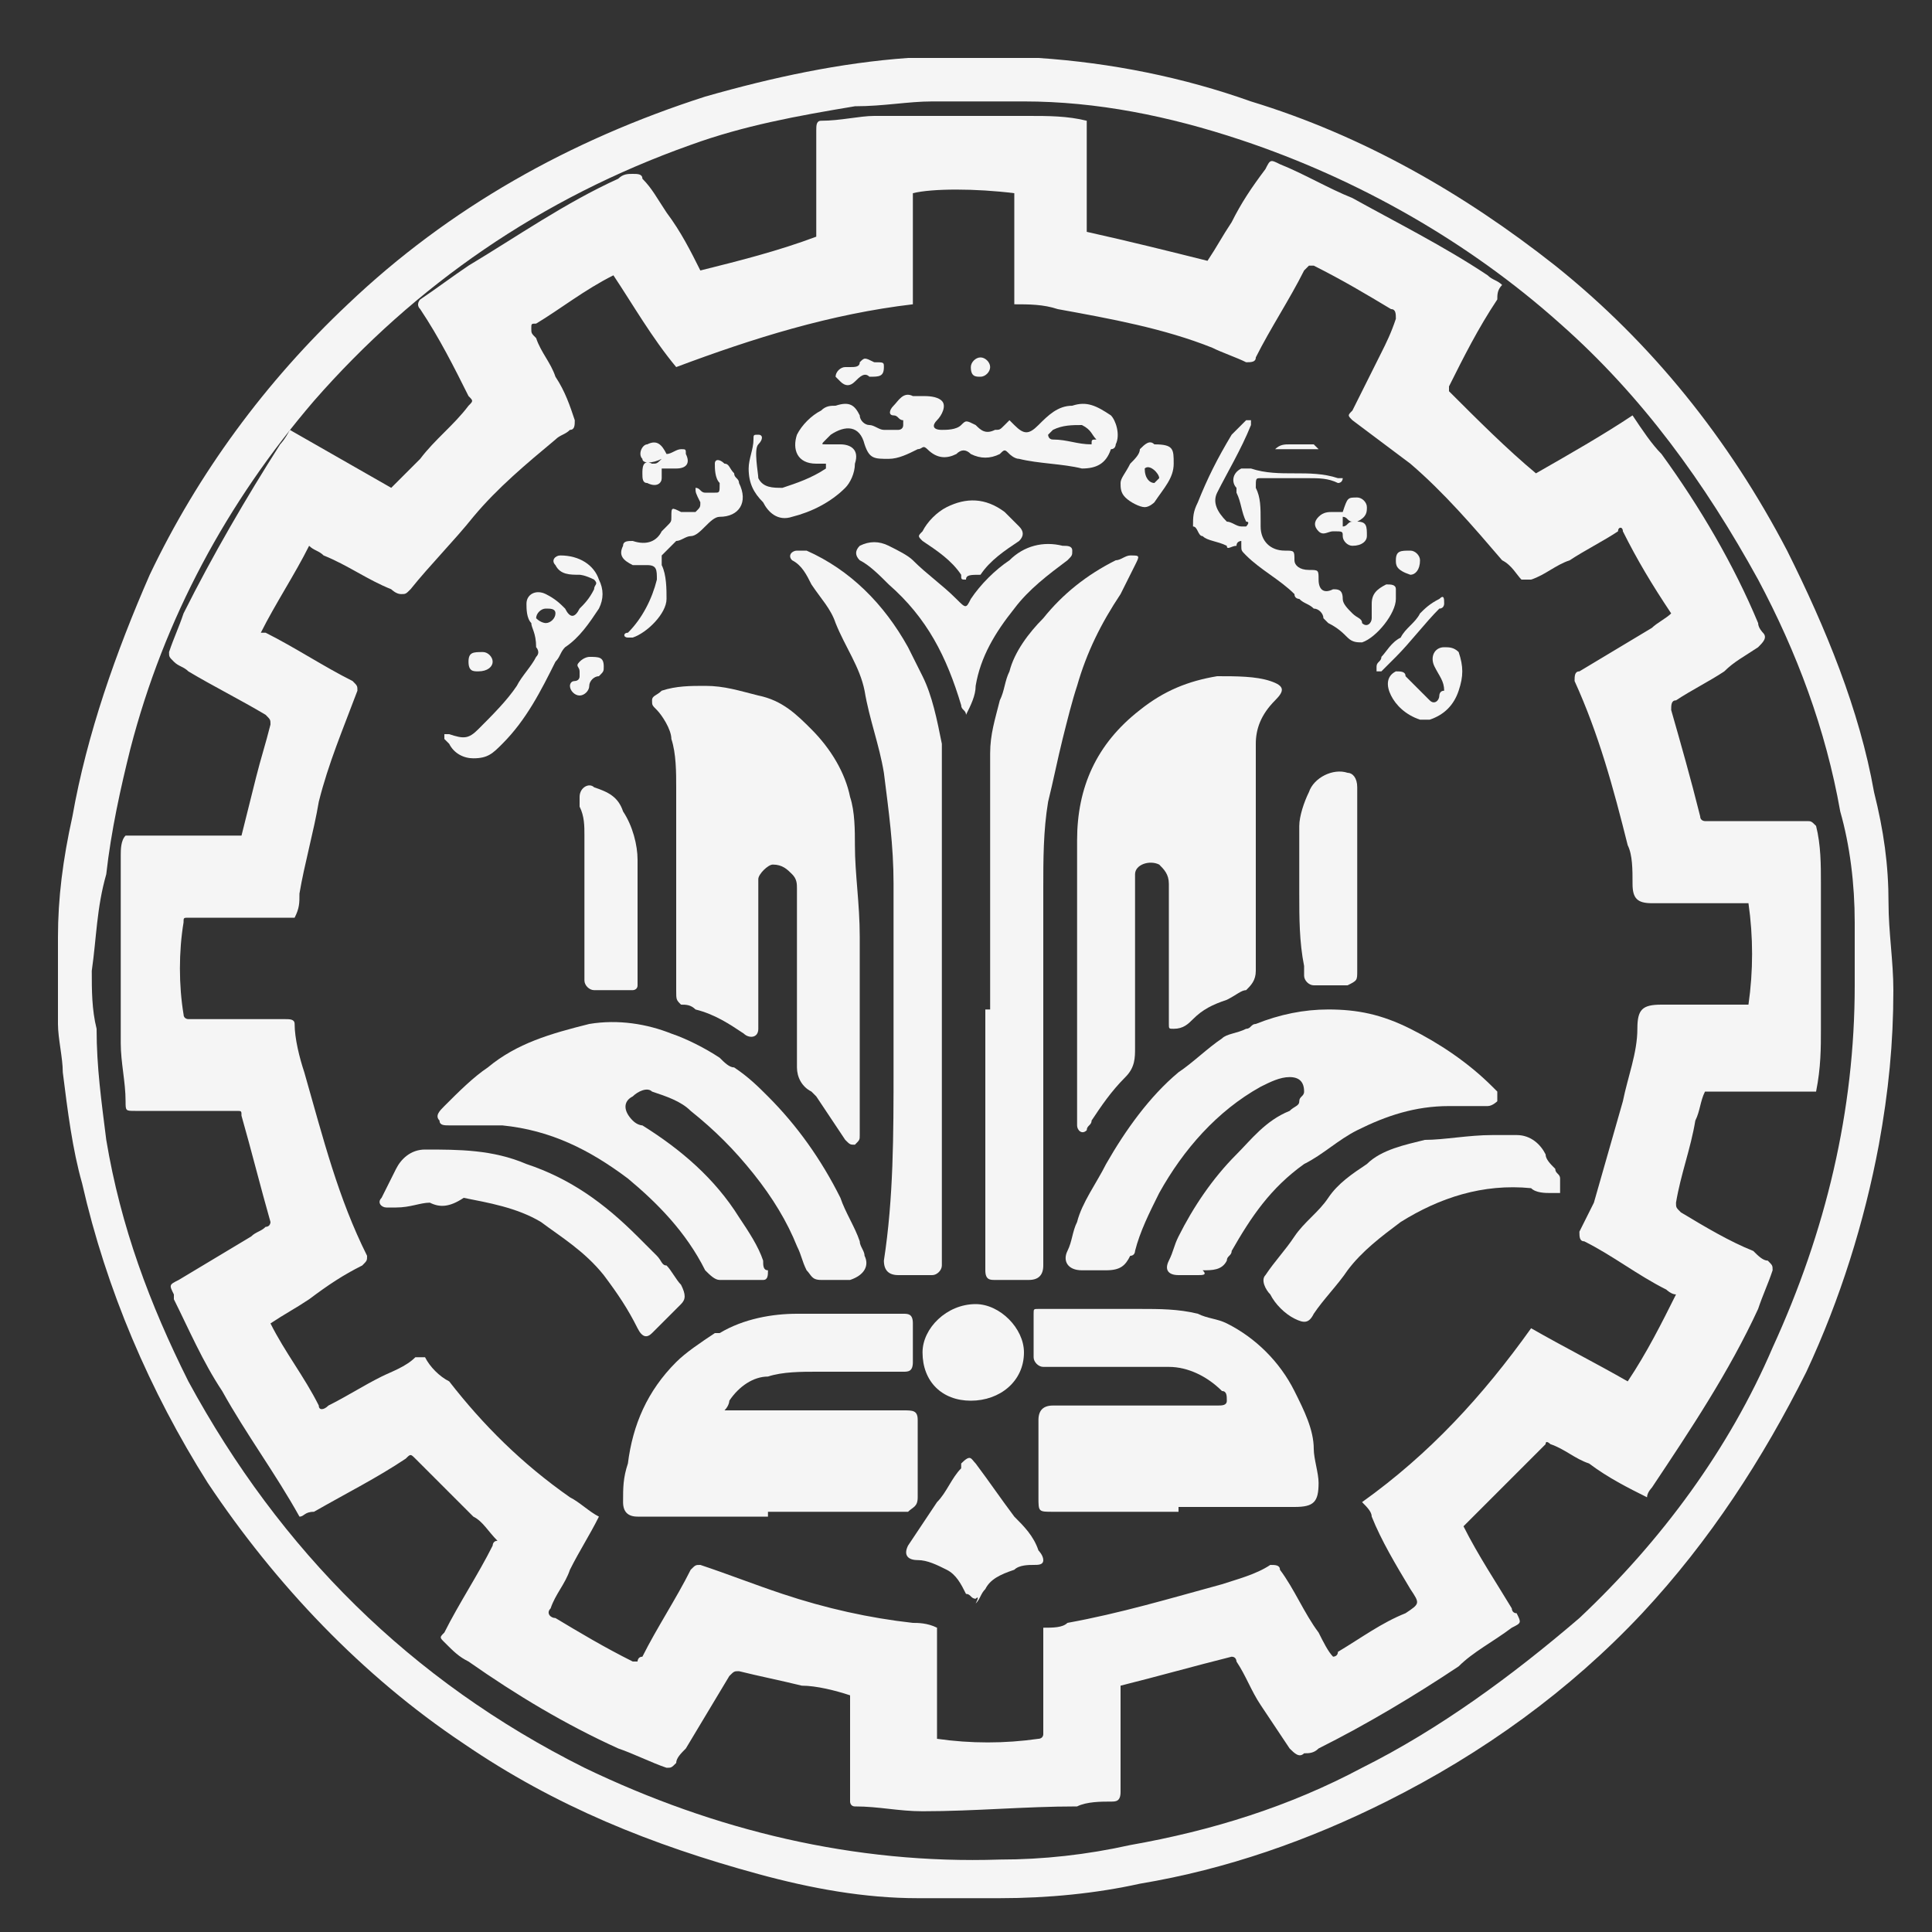 <?xml version="1.0" encoding="utf-8"?>
<!-- Generator: Adobe Illustrator 21.0.0, SVG Export Plug-In . SVG Version: 6.00 Build 0)  -->
<svg version="1.1" id="Layer_1" xmlns="http://www.w3.org/2000/svg" xmlns:xlink="http://www.w3.org/1999/xlink" x="0px" y="0px"
	 viewBox="0 0 40 40" style="fill:#f5f5f5;" xml:space="preserve">
<rect x="0" y="0" width="40" height="40" fill="#333333" stroke="none"/>
<g>
	<path d="M21,1.2c0.2,0,0.3,0,0.5,0c1.5,0.1,3,0.4,4.4,0.9c2.3,0.7,4.4,1.9,6.3,3.4c2,1.6,3.6,3.6,4.8,5.9c0.8,1.6,1.5,3.3,1.8,5
		c0.2,0.8,0.3,1.5,0.3,2.3c0,0.6,0.1,1.2,0.1,1.8c0,1.1-0.1,2.1-0.3,3.2c-0.3,1.6-0.8,3.2-1.5,4.7c-0.9,1.8-2,3.5-3.4,5
		c-1.5,1.6-3.3,2.9-5.3,3.9c-1.6,0.8-3.3,1.4-5.1,1.7c-0.9,0.2-1.9,0.3-2.9,0.3c-0.6,0-1.1,0-1.7,0c-1.1,0-2.2-0.2-3.3-0.5
		c-2.2-0.6-4.2-1.4-6.1-2.7c-2.1-1.4-3.9-3.3-5.3-5.4c-1.2-1.9-2.1-4-2.6-6.2c-0.2-0.7-0.3-1.5-0.4-2.3c0-0.3-0.1-0.7-0.1-1
		c0,0,0,0,0-0.1v-1.6c0,0,0-0.1,0-0.1c0-0.8,0.1-1.6,0.3-2.5c0.3-1.7,0.9-3.4,1.6-5c1-2.1,2.4-4,4.1-5.6c2.1-2,4.6-3.4,7.4-4.3
		c1.4-0.4,2.8-0.7,4.2-0.8c0.2,0,0.4,0,0.5,0H21z M1.9,20.1C2,20.1,2,20.1,1.9,20.1c0,0.4,0,0.8,0.1,1.2c0,0.8,0.1,1.5,0.2,2.3
		c0.3,1.8,0.9,3.4,1.7,5c1.9,3.5,4.6,6.2,8.2,8c2.7,1.3,5.6,2,8.6,1.9c0.9,0,1.8-0.1,2.7-0.3c1.7-0.3,3.3-0.8,4.8-1.6
		c1.6-0.8,3.1-1.9,4.5-3.1c1.7-1.6,3.1-3.5,4-5.6c1.1-2.4,1.7-4.9,1.7-7.5c0-0.4,0-0.9,0-1.3c0-0.8-0.1-1.6-0.3-2.3
		c-0.3-1.7-0.9-3.3-1.7-4.8c-1.1-2-2.4-3.8-4.1-5.3c-1.9-1.7-4.2-3-6.6-3.8c-1.5-0.5-3-0.8-4.5-0.8c-0.6,0-1.3,0-1.9,0
		c-0.5,0-1,0.1-1.6,0.1c-1.2,0.2-2.3,0.4-3.4,0.8c-3.1,1.1-5.7,2.9-7.8,5.3c-1.8,2.1-3.1,4.5-3.8,7.2c-0.2,0.8-0.4,1.7-0.5,2.6
		C2,18.8,2,19.4,1.9,20.1"/>
	<path d="M6.2,31.4c-0.5-0.9-1.1-1.7-1.6-2.6c-0.4-0.6-0.7-1.3-1-1.9c0,0,0,0,0-0.1c-0.1-0.2-0.1-0.2,0.1-0.3c0.5-0.3,1-0.6,1.5-0.9
		c0.1-0.1,0.2-0.1,0.3-0.2c0.1,0,0.1-0.1,0.1-0.1c-0.2-0.7-0.4-1.5-0.6-2.2c0-0.1,0-0.1-0.1-0.1c-0.7,0-1.4,0-2.1,0
		c-0.2,0-0.2,0-0.2-0.2c0-0.4-0.1-0.8-0.1-1.2c0-0.7,0-1.3,0-2c0-0.6,0-1.3,0-1.9c0-0.1,0-0.3,0.1-0.4c0,0,0.1,0,0.1,0
		c0.3,0,0.6,0,0.9,0c0.4,0,0.9,0,1.3,0c0,0,0,0,0.1,0c0.1-0.4,0.2-0.8,0.3-1.2c0.1-0.4,0.2-0.7,0.3-1.1c0-0.1,0-0.1-0.1-0.2
		c-0.5-0.3-1.1-0.6-1.6-0.9c-0.1-0.1-0.2-0.1-0.3-0.2c-0.1-0.1-0.1-0.1-0.1-0.2c0.1-0.3,0.2-0.5,0.3-0.8c0.6-1.2,1.3-2.4,2-3.5
		C5.8,9.2,5.9,9.1,6,8.9c0.7,0.4,1.4,0.8,2.1,1.2c0.2-0.2,0.4-0.4,0.6-0.6C9,9.1,9.4,8.8,9.7,8.4c0.1-0.1,0.1-0.1,0-0.2
		C9.4,7.6,9.1,7,8.7,6.4c-0.1-0.1,0-0.2,0-0.2c0.3-0.2,0.7-0.5,1-0.7c1-0.6,2-1.3,3.1-1.8c0.1-0.1,0.2-0.1,0.3-0.1
		c0.1,0,0.2,0,0.2,0.1c0.2,0.2,0.3,0.4,0.5,0.7c0.3,0.4,0.5,0.8,0.7,1.2c0.8-0.2,1.6-0.4,2.4-0.7c0-0.3,0-0.6,0-0.8
		c0-0.5,0-0.9,0-1.4c0-0.1,0-0.2,0.1-0.2c0.4,0,0.8-0.1,1.1-0.1c1.1,0,2.1,0,3.2,0c0.4,0,0.8,0,1.2,0.1v2.3C23.4,5,24.2,5.2,25,5.4
		c0.2-0.3,0.3-0.5,0.5-0.8c0.2-0.4,0.4-0.7,0.7-1.1c0.1-0.2,0.1-0.2,0.3-0.1c0.5,0.2,1,0.5,1.5,0.7c0.9,0.5,1.9,1,2.8,1.6
		c0.1,0.1,0.2,0.1,0.3,0.2C31,6,31,6.1,31,6.2c-0.4,0.6-0.7,1.2-1,1.8c0,0,0,0.1,0,0.1c0.6,0.6,1.2,1.2,1.8,1.7
		c0.7-0.4,1.4-0.8,2-1.2c0.2,0.3,0.4,0.6,0.6,0.8c0.8,1.1,1.5,2.3,2,3.5c0,0.1,0.1,0.2,0.1,0.2c0.1,0.1,0,0.2-0.1,0.3
		c-0.3,0.2-0.5,0.3-0.7,0.5c-0.3,0.2-0.7,0.4-1,0.6c-0.1,0-0.1,0.1-0.1,0.2c0.2,0.7,0.4,1.4,0.6,2.2c0,0.1,0.1,0.1,0.1,0.1
		c0.7,0,1.4,0,2.1,0c0.1,0,0.1,0,0.2,0.1c0.1,0.4,0.1,0.8,0.1,1.2c0,1,0,2,0,3c0,0.4,0,0.8-0.1,1.3h-2.3c-0.1,0.2-0.1,0.4-0.2,0.6
		c-0.1,0.6-0.3,1.1-0.4,1.7c0,0.1,0,0.1,0.1,0.2c0.5,0.3,1,0.6,1.5,0.8c0.1,0.1,0.2,0.2,0.3,0.2c0.1,0.1,0.1,0.1,0.1,0.2
		c-0.1,0.3-0.2,0.5-0.3,0.8c-0.6,1.3-1.4,2.5-2.2,3.7c0,0-0.1,0.1-0.1,0.2c-0.4-0.2-0.8-0.4-1.2-0.7c-0.3-0.1-0.5-0.3-0.8-0.4
		c0,0-0.1-0.1-0.1,0c-0.6,0.6-1.1,1.1-1.7,1.7c0,0,0,0,0,0c0.3,0.6,0.7,1.2,1,1.7c0,0,0,0.1,0.1,0.1c0.1,0.2,0.1,0.2-0.1,0.3
		c-0.4,0.3-0.8,0.5-1.1,0.8c-0.9,0.6-1.9,1.2-2.9,1.7c-0.1,0.1-0.2,0.1-0.3,0.1c-0.1,0.1-0.2,0-0.3-0.1c-0.2-0.3-0.4-0.6-0.6-0.9
		c-0.2-0.3-0.3-0.6-0.5-0.9c0,0,0-0.1-0.1-0.1c-0.8,0.2-1.5,0.4-2.3,0.6c0,0.4,0,0.8,0,1.2c0,0.3,0,0.7,0,1c0,0.2-0.1,0.2-0.2,0.2
		c-0.2,0-0.5,0-0.7,0.1c-1.1,0-2.1,0.1-3.2,0.1c-0.5,0-0.9-0.1-1.4-0.1c-0.1,0-0.1-0.1-0.1-0.1c0-0.2,0-0.4,0-0.6c0-0.5,0-1,0-1.5
		c0,0,0-0.1,0-0.1c-0.3-0.1-0.7-0.2-1-0.2c-0.4-0.1-0.9-0.2-1.3-0.3c-0.1,0-0.1,0-0.2,0.1c-0.3,0.5-0.6,1-0.9,1.5
		c-0.1,0.1-0.2,0.2-0.2,0.3c-0.1,0.1-0.1,0.1-0.2,0.1c-0.3-0.1-0.7-0.3-1-0.4c-1.1-0.5-2.1-1.1-3.1-1.8c-0.2-0.1-0.3-0.2-0.5-0.4
		c-0.1-0.1-0.1-0.1,0-0.2c0.3-0.6,0.7-1.2,1-1.8c0,0,0-0.1,0.1-0.1c-0.2-0.2-0.3-0.4-0.5-0.5c-0.4-0.4-0.8-0.8-1.2-1.2
		c-0.1-0.1-0.1-0.1-0.2,0c-0.6,0.4-1.2,0.7-1.9,1.1C6.3,31.3,6.3,31.4,6.2,31.4 M12.7,5.7c-0.6,0.3-1.1,0.7-1.6,1
		C11,6.7,11,6.7,11,6.8c0,0.1,0,0.1,0.1,0.2c0.1,0.3,0.3,0.5,0.4,0.8c0.2,0.3,0.3,0.6,0.4,0.9c0,0.1,0,0.2-0.1,0.2
		c-0.1,0.1-0.2,0.1-0.3,0.2c-0.6,0.5-1.2,1-1.7,1.6c-0.4,0.5-0.9,1-1.3,1.5c-0.1,0.1-0.1,0.1-0.2,0.1c-0.1,0-0.2-0.1-0.2-0.1
		c-0.5-0.2-0.9-0.5-1.4-0.7c-0.1-0.1-0.2-0.1-0.3-0.2c-0.3,0.6-0.7,1.2-1,1.8c0,0,0.1,0,0.1,0c0.6,0.3,1.2,0.7,1.8,1
		c0.1,0.1,0.1,0.1,0.1,0.2c-0.3,0.8-0.6,1.5-0.8,2.3c-0.1,0.6-0.3,1.3-0.4,1.9c0,0.2,0,0.3-0.1,0.5c-0.1,0-0.2,0-0.3,0
		c-0.6,0-1.3,0-1.9,0c-0.1,0-0.1,0-0.1,0.1c-0.1,0.6-0.1,1.3,0,1.9c0,0.1,0.1,0.1,0.1,0.1c0.7,0,1.3,0,2,0c0.1,0,0.2,0,0.2,0.1
		c0,0.3,0.1,0.7,0.2,1C6.7,23.6,7,24.8,7.6,26c0,0.1,0,0.1-0.1,0.2c-0.4,0.2-0.7,0.4-1.1,0.7c-0.3,0.2-0.5,0.3-0.8,0.5c0,0,0,0,0,0
		c0.3,0.6,0.7,1.1,1,1.7c0,0.1,0.1,0.1,0.2,0c0.4-0.2,0.7-0.4,1.1-0.6c0.2-0.1,0.5-0.2,0.7-0.4c0.1,0,0.1,0,0.2,0
		c0.1,0.2,0.3,0.4,0.5,0.5c0.7,0.9,1.5,1.7,2.5,2.4c0.2,0.1,0.4,0.3,0.6,0.4c-0.2,0.4-0.4,0.7-0.6,1.1c-0.1,0.3-0.3,0.5-0.4,0.8
		c-0.1,0.1,0,0.2,0.1,0.2c0.5,0.3,1,0.6,1.6,0.9c0,0,0,0,0.1,0c0,0,0-0.1,0.1-0.1c0.3-0.6,0.7-1.2,1-1.8c0.1-0.1,0.1-0.1,0.2-0.1
		c0.6,0.2,1.1,0.4,1.7,0.6c0.9,0.3,1.8,0.5,2.7,0.6c0.1,0,0.3,0,0.5,0.1V36c0.7,0.1,1.4,0.1,2.1,0c0,0,0.1,0,0.1-0.1
		c0-0.4,0-0.8,0-1.2c0-0.3,0-0.6,0-1c0.2,0,0.4,0,0.5-0.1c1.1-0.2,2.1-0.5,3.2-0.8c0.3-0.1,0.7-0.2,1-0.4c0.1,0,0.2,0,0.2,0.1
		c0.3,0.4,0.5,0.9,0.8,1.3c0.1,0.2,0.2,0.4,0.3,0.5c0,0,0.1,0,0.1-0.1c0.5-0.3,0.9-0.6,1.4-0.8c0.3-0.2,0.3-0.2,0.1-0.5
		c-0.3-0.5-0.6-1-0.8-1.5c0-0.1-0.1-0.2-0.2-0.3c1.4-1,2.5-2.2,3.5-3.6c0.7,0.4,1.3,0.7,2,1.1c0.4-0.6,0.7-1.2,1-1.8
		c-0.1,0-0.2-0.1-0.2-0.1c-0.6-0.3-1.1-0.7-1.7-1c-0.1,0-0.1-0.1-0.1-0.2c0.1-0.2,0.2-0.4,0.3-0.6c0.2-0.7,0.4-1.4,0.6-2.1
		c0.1-0.5,0.3-1,0.3-1.5c0-0.4,0.1-0.5,0.5-0.5c0.5,0,0.9,0,1.4,0c0.1,0,0.3,0,0.4,0c0.1-0.7,0.1-1.4,0-2.1c-0.3,0-0.6,0-0.9,0
		c-0.4,0-0.7,0-1.1,0c-0.3,0-0.4-0.1-0.4-0.4c0-0.3,0-0.6-0.1-0.8c-0.3-1.2-0.6-2.3-1.1-3.4c0-0.1,0-0.2,0.1-0.2
		c0.5-0.3,1-0.6,1.5-0.9c0.1-0.1,0.3-0.2,0.4-0.3c-0.4-0.6-0.7-1.1-1-1.7c0-0.1-0.1-0.1-0.1,0c-0.3,0.2-0.7,0.4-1,0.6
		c-0.3,0.1-0.5,0.3-0.8,0.4c-0.1,0-0.1,0-0.2,0c-0.1-0.1-0.2-0.3-0.4-0.4c-0.6-0.7-1.2-1.4-1.9-2c-0.4-0.3-0.8-0.6-1.2-0.9
		c-0.1-0.1-0.1-0.1,0-0.2c0.2-0.4,0.4-0.8,0.6-1.2c0.1-0.2,0.2-0.4,0.3-0.7c0-0.1,0-0.2-0.1-0.2c-0.5-0.3-1-0.6-1.6-0.9
		c0,0,0,0-0.1,0c0,0-0.1,0.1-0.1,0.1c-0.3,0.6-0.7,1.2-1,1.8c0,0.1-0.1,0.1-0.2,0.1c-0.2-0.1-0.5-0.2-0.7-0.3
		c-1-0.4-2.1-0.6-3.2-0.8c-0.3-0.1-0.6-0.1-0.9-0.1V4c-0.8-0.1-1.7-0.1-2.1,0v2.3c-1.7,0.2-3.3,0.7-4.9,1.3
		C13.5,7,13.1,6.3,12.7,5.7"/>
	<path d="M22.3,20.2c0-0.9,0-1.9,0-2.8c0-1.1,0.4-2,1.3-2.7c0.5-0.4,1-0.6,1.6-0.7c0.4,0,0.8,0,1.1,0.1c0.3,0.1,0.3,0.2,0.1,0.4
		c-0.3,0.3-0.4,0.6-0.4,0.9c0,1.6,0,3.2,0,4.7c0,0.2-0.1,0.3-0.2,0.4c-0.1,0-0.2,0.1-0.4,0.2c-0.3,0.1-0.5,0.2-0.7,0.4
		c-0.1,0.1-0.2,0.2-0.4,0.2c-0.1,0-0.1,0-0.1-0.1c0-0.7,0-1.3,0-2c0-0.3,0-0.6,0-0.9c0-0.2-0.1-0.3-0.2-0.4c-0.2-0.1-0.5,0-0.5,0.2
		c0,0,0,0.1,0,0.1c0,1.2,0,2.3,0,3.4c0,0,0,0.1,0,0.1c0,0.2,0,0.4-0.2,0.6c-0.3,0.3-0.5,0.6-0.7,0.9c0,0.1-0.1,0.1-0.1,0.2
		c-0.1,0.1-0.2,0-0.2-0.1c0,0,0-0.1,0-0.2V20.2z"/>
	<path d="M17.8,21.1v2.4c0,0.1,0,0.1-0.1,0.2c-0.1,0-0.1,0-0.2-0.1c-0.2-0.3-0.4-0.6-0.6-0.9c0,0-0.1-0.1-0.1-0.1
		c-0.2-0.1-0.3-0.3-0.3-0.5c0-1.2,0-2.5,0-3.7c0-0.1,0-0.2-0.1-0.3c-0.1-0.1-0.2-0.2-0.4-0.2c-0.1,0-0.3,0.2-0.3,0.3
		c0,0.3,0,0.6,0,0.9c0,0.4,0,0.7,0,1.1c0,0.3,0,0.6,0,1c0,0,0,0.1,0,0.1c0,0.2-0.2,0.2-0.3,0.1c-0.3-0.2-0.6-0.4-1-0.5
		c-0.1-0.1-0.2-0.1-0.3-0.1C14,20.7,14,20.7,14,20.5c0-1.4,0-2.8,0-4.2c0-0.3,0-0.7-0.1-1c0-0.2-0.2-0.5-0.3-0.6
		c-0.1-0.1-0.1-0.1-0.1-0.2c0-0.1,0.1-0.1,0.2-0.2c0.3-0.1,0.6-0.1,0.9-0.1c0.4,0,0.7,0.1,1.1,0.2c0.5,0.1,0.8,0.4,1.1,0.7
		c0.4,0.4,0.7,0.9,0.8,1.4c0.1,0.3,0.1,0.7,0.1,1c0,0.6,0.1,1.2,0.1,1.9C17.8,19.9,17.8,20.5,17.8,21.1"/>
	<path d="M15.4,26.5c-0.2,0-0.3,0-0.5,0c-0.1,0-0.2-0.1-0.3-0.2c-0.4-0.8-1-1.4-1.6-1.9c-0.8-0.6-1.6-1-2.6-1.1c-0.4,0-0.7,0-1.1,0
		c-0.1,0-0.2,0-0.2-0.1c-0.1-0.1,0-0.2,0.1-0.3c0.3-0.3,0.6-0.6,0.9-0.8c0.6-0.5,1.3-0.7,2.1-0.9c0.6-0.1,1.2,0,1.7,0.2
		c0.3,0.1,0.7,0.3,1,0.5c0.1,0.1,0.2,0.2,0.3,0.2c0.3,0.2,0.5,0.4,0.7,0.6c0.6,0.6,1.1,1.3,1.5,2.1c0.1,0.3,0.3,0.6,0.4,0.9
		c0,0.1,0.1,0.2,0.1,0.3c0.1,0.2,0,0.4-0.3,0.5c-0.2,0-0.4,0-0.6,0c-0.2,0-0.2-0.1-0.3-0.2c-0.1-0.2-0.1-0.3-0.2-0.5
		c-0.2-0.5-0.5-1-0.9-1.5c-0.4-0.5-0.8-0.9-1.3-1.3c-0.2-0.2-0.5-0.3-0.8-0.4c-0.1-0.1-0.3,0-0.4,0.1c-0.2,0.1-0.2,0.3,0,0.5
		c0.1,0.1,0.2,0.1,0.2,0.1c0.8,0.5,1.5,1.1,2,1.9c0.2,0.3,0.4,0.6,0.5,0.9c0,0.1,0,0.2,0.1,0.2c0,0.1,0,0.2-0.1,0.2
		C15.7,26.5,15.6,26.5,15.4,26.5"/>
	<path d="M24.8,26.4c-0.1,0-0.2,0-0.4,0c-0.2,0-0.3-0.1-0.2-0.3c0.1-0.2,0.1-0.3,0.2-0.5c0.3-0.6,0.7-1.2,1.2-1.7
		c0.3-0.3,0.6-0.7,1.1-0.9c0.1-0.1,0.2-0.1,0.2-0.2c0-0.1,0.1-0.1,0.1-0.2c0-0.2-0.1-0.3-0.3-0.3c-0.2,0-0.4,0.1-0.6,0.2
		c-0.9,0.5-1.6,1.3-2.1,2.2c-0.2,0.4-0.4,0.8-0.5,1.2c0,0,0,0.1-0.1,0.1c-0.1,0.2-0.2,0.3-0.5,0.3c-0.2,0-0.3,0-0.5,0
		c-0.3,0-0.4-0.2-0.3-0.4c0.1-0.2,0.1-0.4,0.2-0.6c0.1-0.4,0.4-0.8,0.6-1.2c0.4-0.7,0.9-1.4,1.5-1.9c0.3-0.2,0.6-0.5,0.9-0.7
		c0.1-0.1,0.3-0.1,0.5-0.2c0.1,0,0.1-0.1,0.2-0.1c0.5-0.2,1-0.3,1.5-0.3c0.6,0,1.1,0.1,1.7,0.4c0.6,0.3,1.2,0.7,1.7,1.2
		c0,0,0,0,0.1,0.1c0,0.1,0,0.2,0,0.2c0,0-0.1,0.1-0.2,0.1c-0.1,0-0.2,0-0.3,0c-0.2,0-0.3,0-0.5,0c-0.7,0-1.3,0.2-1.9,0.5
		c-0.4,0.2-0.7,0.5-1.1,0.7c-0.7,0.5-1.1,1.1-1.5,1.8c0,0.1-0.1,0.1-0.1,0.2c-0.1,0.2-0.3,0.2-0.5,0.2C25,26.4,24.9,26.4,24.8,26.4
		L24.8,26.4z"/>
	<path d="M24.4,31.3h-2.6c-0.3,0-0.3,0-0.3-0.3c0-0.5,0-1.1,0-1.6c0-0.2,0.1-0.3,0.3-0.3c1.1,0,2.3,0,3.4,0c0.1,0,0.2,0,0.2-0.1
		c0-0.1,0-0.2-0.1-0.2c-0.3-0.3-0.7-0.5-1.1-0.5c-0.8,0-1.6,0-2.4,0c-0.1,0-0.1,0-0.2,0c-0.1,0-0.2-0.1-0.2-0.2c0-0.3,0-0.6,0-0.9
		c0-0.1,0-0.1,0.1-0.1c0,0,0.1,0,0.1,0c0.7,0,1.4,0,2,0c0.4,0,0.8,0,1.2,0.1c0.2,0.1,0.4,0.1,0.6,0.2c0.6,0.3,1.1,0.8,1.4,1.4
		c0.2,0.4,0.4,0.8,0.4,1.2c0,0.2,0.1,0.5,0.1,0.7c0,0.4-0.1,0.5-0.5,0.5H24.4z"/>
	<path d="M15.9,31.4h-2.6c0,0-0.1,0-0.1,0c-0.2,0-0.3-0.1-0.3-0.3c0-0.3,0-0.5,0.1-0.8c0.1-0.8,0.4-1.5,1-2.1
		c0.2-0.2,0.5-0.4,0.8-0.6c0,0,0.1,0,0.1,0c0.5-0.3,1.1-0.4,1.6-0.4c0.7,0,1.5,0,2.2,0c0.1,0,0.2,0,0.2,0.2c0,0.3,0,0.5,0,0.8
		c0,0.2-0.1,0.2-0.2,0.2c-0.6,0-1.2,0-1.8,0c-0.3,0-0.7,0-1,0.1c-0.3,0-0.6,0.2-0.8,0.5c0,0,0,0.1-0.1,0.2c0.1,0,0.1,0,0.2,0
		c1.1,0,2.3,0,3.4,0c0,0,0.1,0,0.1,0c0.2,0,0.3,0,0.3,0.2c0,0.5,0,1.1,0,1.6c0,0.2-0.1,0.2-0.2,0.3c0,0-0.1,0-0.1,0H15.9z"/>
	<path d="M20.5,20.9c0-1.4,0-2.8,0-4.2c0-0.4,0-0.8,0-1.1c0-0.4,0.1-0.7,0.2-1.1c0.1-0.2,0.1-0.4,0.2-0.6c0.1-0.4,0.4-0.8,0.7-1.1
		c0.4-0.5,0.9-0.9,1.5-1.2c0.1,0,0.2-0.1,0.3-0.1c0.2,0,0.2,0,0.1,0.2c-0.1,0.2-0.2,0.4-0.3,0.6c-0.4,0.6-0.7,1.2-0.9,1.9
		c-0.1,0.3-0.2,0.7-0.3,1.1c-0.1,0.4-0.2,0.9-0.3,1.3c-0.1,0.6-0.1,1.2-0.1,1.8c0,1.2,0,2.4,0,3.6c0,0.8,0,1.6,0,2.5
		c0,0.6,0,1.1,0,1.7c0,0.2-0.1,0.3-0.3,0.3c-0.2,0-0.4,0-0.7,0c-0.1,0-0.2,0-0.2-0.2c0,0,0-0.1,0-0.1V20.9z"/>
	<path d="M18.5,22.1c0-1.3,0-2.5,0-3.8c0-0.8-0.1-1.5-0.2-2.3c-0.1-0.6-0.3-1.1-0.4-1.7c-0.1-0.5-0.4-0.9-0.6-1.4
		c-0.1-0.3-0.3-0.5-0.5-0.8c-0.1-0.2-0.2-0.4-0.4-0.5c-0.1-0.1,0-0.2,0.1-0.2c0.1,0,0.1,0,0.2,0c0.9,0.4,1.6,1.1,2.1,2
		c0.1,0.2,0.2,0.4,0.3,0.6c0.2,0.4,0.3,0.9,0.4,1.4c0,0.1,0,0.2,0,0.2c0,1.4,0,2.8,0,4.3c0,1.9,0,3.9,0,5.8c0,0.2,0,0.3,0,0.5
		c0,0.1-0.1,0.2-0.2,0.2c-0.2,0-0.4,0-0.7,0c-0.2,0-0.3-0.1-0.3-0.3C18.5,24.8,18.5,23.5,18.5,22.1"/>
	<path d="M30.9,23.5c0.2,0,0.3,0,0.5,0c0.3,0,0.5,0.2,0.6,0.4c0,0.1,0.1,0.2,0.2,0.3c0,0.1,0.1,0.1,0.1,0.2c0,0.1,0,0.2,0,0.3
		c0,0-0.1,0-0.2,0c-0.1,0-0.3,0-0.4-0.1c-1-0.1-1.9,0.2-2.7,0.7c-0.4,0.3-0.8,0.6-1.1,1c-0.2,0.3-0.5,0.6-0.7,0.9
		c-0.1,0.2-0.2,0.2-0.4,0.1c-0.2-0.1-0.4-0.3-0.5-0.5c-0.1-0.1-0.2-0.3-0.1-0.4c0.2-0.3,0.4-0.5,0.6-0.8c0.2-0.3,0.5-0.5,0.7-0.8
		c0.2-0.3,0.5-0.5,0.8-0.7c0.3-0.3,0.8-0.4,1.2-0.5C29.9,23.6,30.4,23.5,30.9,23.5"/>
	<path d="M8.9,24.9c-0.2,0-0.4,0.1-0.7,0.1c-0.1,0-0.1,0-0.2,0c-0.1,0-0.2-0.1-0.1-0.2c0.1-0.2,0.2-0.4,0.3-0.6
		c0.1-0.2,0.3-0.4,0.6-0.4c0.7,0,1.4,0,2.1,0.3c0.9,0.3,1.6,0.8,2.3,1.5c0.1,0.1,0.3,0.3,0.4,0.4c0.1,0.1,0.1,0.2,0.2,0.2
		c0.1,0.1,0.2,0.3,0.3,0.4c0.1,0.2,0.1,0.3,0,0.4c-0.2,0.2-0.4,0.4-0.6,0.6c-0.1,0.1-0.2,0.1-0.3-0.1c-0.2-0.4-0.4-0.7-0.7-1.1
		c-0.4-0.5-0.9-0.8-1.3-1.1c-0.5-0.3-1.1-0.4-1.6-0.5C9.3,25,9.1,25,8.9,24.9"/>
	<path d="M15.5,9.7c0-0.2,0.1-0.4,0.1-0.6c0-0.1,0-0.1,0.1-0.1c0.1,0,0.1,0.1,0,0.2c-0.1,0.1,0,0.6,0,0.7c0.1,0.2,0.3,0.2,0.5,0.2
		c0.3-0.1,0.6-0.2,0.9-0.4c0,0,0-0.1,0-0.1c0,0,0,0-0.1,0c0,0-0.1,0-0.1,0c-0.4,0-0.5-0.3-0.4-0.6c0.1-0.2,0.3-0.4,0.5-0.5
		c0.1-0.1,0.2-0.1,0.3-0.1c0.3-0.1,0.4,0,0.5,0.2c0,0.1,0.1,0.2,0.2,0.2c0.1,0,0.2,0.1,0.3,0.1c0.1,0,0.2,0,0.3,0c0,0,0.1,0,0.1-0.1
		c0,0,0-0.1,0-0.1c-0.1,0-0.1-0.1-0.2-0.1c-0.1,0-0.1-0.1,0-0.2c0.1-0.1,0.2-0.3,0.4-0.2c0.1,0,0.1,0,0.2,0c0.1,0,0.3,0,0.4,0.1
		c0.1,0.1,0,0.3-0.1,0.4c-0.1,0.1-0.1,0.2,0.1,0.2c0.1,0,0.3,0,0.4-0.1c0.1-0.1,0.1-0.1,0.3,0c0.1,0.1,0.2,0.2,0.4,0.1
		c0.1,0,0.1,0,0.2-0.1c0,0,0.1-0.1,0.1-0.1c0,0,0.1,0.1,0.1,0.1c0,0,0,0,0,0C21.2,9,21.3,9,21.5,8.8c0.2-0.2,0.4-0.4,0.7-0.4
		c0.3-0.1,0.5,0,0.8,0.2c0.1,0.1,0.2,0.4,0.1,0.6c0,0,0,0.1-0.1,0.1c-0.1,0.3-0.3,0.4-0.6,0.4c-0.4-0.1-0.9-0.1-1.3-0.2
		c-0.1,0-0.2-0.1-0.2-0.1c-0.1-0.1-0.1-0.1-0.2,0c-0.2,0.1-0.4,0.1-0.6,0c-0.1-0.1-0.2-0.1-0.3,0c-0.2,0.1-0.4,0.1-0.6-0.1
		c-0.1-0.1-0.1,0-0.2,0c-0.2,0.1-0.4,0.2-0.6,0.2c-0.3,0-0.4,0-0.5-0.3c-0.1-0.4-0.4-0.4-0.7-0.2c0,0-0.1,0.1-0.1,0.1
		c-0.1,0.1-0.1,0.1,0,0.1c0.1,0,0.2,0,0.3,0c0.2,0,0.4,0.1,0.3,0.4c0,0.2-0.1,0.4-0.2,0.5c-0.3,0.3-0.7,0.5-1.1,0.6
		c-0.3,0.1-0.5-0.1-0.6-0.3C15.6,10.2,15.5,10,15.5,9.7L15.5,9.7z M22.7,9.1c-0.1-0.1-0.1-0.2-0.3-0.3c-0.2,0-0.4,0-0.6,0.1
		c0,0-0.1,0.1-0.1,0.1c0,0,0,0.1,0.1,0.1c0.3,0,0.5,0.1,0.8,0.1C22.6,9.1,22.6,9.1,22.7,9.1"/>
	<path d="M20,14.8c0-0.1-0.1-0.1-0.1-0.2c-0.3-1-0.7-1.8-1.5-2.5c-0.2-0.2-0.4-0.4-0.6-0.5c-0.1-0.1-0.1-0.2,0-0.3
		c0.2-0.1,0.4-0.1,0.6,0c0.2,0.1,0.4,0.2,0.5,0.3c0.3,0.3,0.6,0.5,0.9,0.8c0.2,0.2,0.2,0.2,0.3,0c0.2-0.3,0.5-0.6,0.8-0.8
		c0.3-0.3,0.7-0.4,1.1-0.3c0.1,0,0.2,0,0.2,0.1c0,0.1,0,0.1-0.1,0.2c-0.4,0.3-0.8,0.6-1.1,1c-0.4,0.5-0.7,1-0.8,1.6
		C20.2,14.4,20.1,14.6,20,14.8"/>
	<path d="M26.9,18.5c0-0.5,0-1,0-1.4c0-0.2,0.1-0.5,0.2-0.7c0.1-0.3,0.5-0.5,0.8-0.4c0.1,0,0.2,0.1,0.2,0.3c0,0.2,0,0.5,0,0.7
		c0,0.5,0,1,0,1.4c0,0.5,0,1.1,0,1.7c0,0.2,0,0.2-0.2,0.3c-0.2,0-0.5,0-0.7,0c-0.1,0-0.2-0.1-0.2-0.2c0-0.1,0-0.1,0-0.2
		C26.9,19.5,26.9,19,26.9,18.5L26.9,18.5z"/>
	<path d="M13.2,19c0,0.4,0,0.8,0,1.2c0,0.1,0,0.1,0,0.2c0,0.1-0.1,0.1-0.1,0.1c-0.3,0-0.5,0-0.8,0c-0.1,0-0.2-0.1-0.2-0.2
		c0-0.1,0-0.1,0-0.2c0-0.9,0-1.8,0-2.8c0-0.2,0-0.4-0.1-0.6c0-0.1,0-0.1,0-0.2c0-0.2,0.2-0.3,0.3-0.2c0.3,0.1,0.5,0.2,0.6,0.5
		c0.2,0.3,0.3,0.7,0.3,1C13.2,18.2,13.2,18.6,13.2,19"/>
	<path d="M27.1,9.9c-0.3,0-0.6,0-1,0c-0.1,0-0.1,0-0.1,0.2c0.1,0.2,0.1,0.4,0.1,0.7c0,0,0,0.1,0,0.1c0,0.3,0.2,0.5,0.5,0.5
		c0.2,0,0.2,0,0.2,0.2c0,0.1,0.1,0.2,0.3,0.2c0.2,0,0.2,0,0.2,0.2c0,0.2,0.1,0.3,0.3,0.2c0.1,0,0.2,0,0.2,0.2c0,0.1,0.1,0.2,0.2,0.3
		c0.1,0.1,0.2,0.1,0.2,0.2c0.1,0.1,0.2,0,0.2-0.1c0-0.1,0-0.2,0-0.3c0-0.2,0.1-0.3,0.3-0.4c0.1,0,0.2,0,0.2,0.1c0,0.1,0,0.1,0,0.2
		c0,0.3-0.4,0.8-0.7,0.9c-0.1,0-0.2,0-0.3-0.1c-0.1-0.1-0.2-0.2-0.4-0.3c0,0,0,0-0.1-0.1c0-0.1-0.1-0.2-0.2-0.2
		c-0.1-0.1-0.2-0.1-0.3-0.2c0,0-0.1,0-0.1-0.1c-0.3-0.3-0.7-0.5-1-0.8c-0.1-0.1-0.1-0.1-0.1-0.2c0,0,0-0.1,0-0.1c0,0-0.1,0-0.1,0.1
		c-0.1,0-0.2,0.1-0.2,0c-0.2-0.1-0.4-0.1-0.5-0.2c-0.1,0-0.1-0.2-0.2-0.2c0-0.2,0-0.3,0.1-0.5c0.2-0.5,0.4-0.9,0.7-1.4
		c0.1-0.1,0.2-0.2,0.3-0.3c0,0,0.1,0,0.1,0c0,0,0,0.1,0,0.1c-0.2,0.5-0.5,1-0.7,1.4c-0.1,0.2,0,0.4,0.2,0.6c0.1,0,0.2,0.1,0.3,0.1
		c0,0,0.1,0,0.1,0c0,0,0.1-0.1,0-0.1c-0.1-0.2-0.1-0.4-0.2-0.6c0,0,0,0,0-0.1c-0.1-0.1-0.1-0.3,0.1-0.4c0.1,0,0.1,0,0.2,0
		c0.3,0.1,0.6,0.1,0.9,0.1c0.3,0,0.6,0,0.9,0.1c0,0,0.1,0,0.1,0c0,0,0,0.1-0.1,0.1C27.5,9.9,27.3,9.9,27.1,9.9"/>
	<path d="M20.2,33.1C20.1,33.1,20.1,33,20,33c-0.1-0.2-0.2-0.4-0.4-0.5c-0.2-0.1-0.4-0.2-0.6-0.2c-0.2,0-0.3-0.1-0.2-0.3
		c0.2-0.3,0.4-0.6,0.6-0.9c0.2-0.2,0.3-0.5,0.5-0.7c0,0,0,0,0-0.1c0.2-0.2,0.2-0.1,0.3,0c0.3,0.4,0.5,0.7,0.8,1.1
		c0.2,0.2,0.4,0.4,0.5,0.7c0,0,0.1,0.1,0.1,0.2c0,0.1-0.1,0.1-0.2,0.1c-0.1,0-0.3,0-0.4,0.1c-0.3,0.1-0.5,0.2-0.6,0.4
		c-0.1,0.1-0.1,0.2-0.2,0.3C20.3,33,20.2,33.1,20.2,33.1"/>
	<path d="M19.1,28c0-0.5,0.5-1,1.1-1c0.5,0,1,0.5,1,1c0,0.6-0.5,1-1.1,1C19.5,29,19.1,28.6,19.1,28"/>
	<path d="M12,11.9c-0.2,0-0.4,0-0.5-0.2c-0.1-0.1,0-0.2,0.1-0.2c0.4,0,0.7,0.2,0.8,0.5c0.1,0.2,0.1,0.4,0,0.6
		c-0.2,0.3-0.4,0.6-0.7,0.8c-0.1,0.1-0.1,0.2-0.2,0.3c-0.3,0.6-0.6,1.2-1.1,1.7c-0.2,0.2-0.3,0.3-0.6,0.3c-0.2,0-0.4-0.1-0.5-0.3
		c0,0-0.1-0.1-0.1-0.1c0,0,0-0.1,0-0.1c0,0,0.1,0,0.1,0c0.3,0.1,0.4,0.1,0.6-0.1c0.3-0.3,0.6-0.6,0.8-0.9c0.1-0.2,0.3-0.4,0.4-0.6
		c0.1-0.1,0-0.2,0-0.2C11.1,13.1,11,13,11,12.9c-0.1-0.1-0.1-0.3-0.1-0.4c0-0.2,0.2-0.3,0.4-0.2c0.2,0.1,0.3,0.2,0.4,0.3
		c0.1,0.2,0.2,0.2,0.3,0c0.1-0.1,0.2-0.2,0.3-0.4c0-0.1,0.1-0.1,0-0.2C12.1,11.9,12,11.9,12,11.9 M11.3,12.9c0.1,0,0.2-0.1,0.2-0.2
		c0-0.1-0.1-0.1-0.2-0.1c-0.1,0-0.2,0.1-0.2,0.2C11.2,12.9,11.3,12.9,11.3,12.9"/>
	<path d="M14.4,10.1c0.1,0,0.1,0.1,0.2,0.1c0.1,0,0.1,0,0.2,0c0.1,0,0.1,0,0.1-0.2c-0.1-0.1-0.1-0.3-0.1-0.4c0-0.1,0.1-0.1,0.2,0
		c0.1,0,0.1,0.1,0.2,0.2c0,0.1,0.1,0.1,0.1,0.2c0.2,0.4,0,0.7-0.4,0.7c-0.1,0-0.2,0.1-0.3,0.2c-0.1,0.1-0.2,0.2-0.3,0.2
		c-0.1,0-0.2,0.1-0.3,0.1c-0.1,0.1-0.2,0.2-0.3,0.3c0,0,0,0.1,0,0.2c0.1,0.2,0.1,0.5,0.1,0.7c0,0.3-0.4,0.7-0.7,0.8c0,0-0.1,0-0.1,0
		c-0.1,0-0.1-0.1,0-0.1c0.3-0.3,0.5-0.7,0.6-1.1c0-0.2,0-0.3-0.2-0.3c-0.1,0-0.2,0-0.3,0c-0.2-0.1-0.3-0.2-0.2-0.4
		c0-0.1,0.1-0.1,0.2-0.1c0.3,0.1,0.5,0,0.6-0.2c0,0,0,0,0.1-0.1c0.1-0.1,0.1-0.1,0.1-0.2c0-0.2,0-0.2,0.2-0.1c0.1,0,0.2,0,0.3,0
		c0.1-0.1,0.1-0.1,0.1-0.2C14.4,10.2,14.4,10.2,14.4,10.1"/>
	<path d="M20,12c-0.1,0-0.1,0-0.1-0.1c-0.2-0.3-0.5-0.5-0.8-0.7c-0.1-0.1-0.1-0.1,0-0.2c0.1-0.2,0.3-0.4,0.5-0.5
		c0.4-0.2,0.8-0.2,1.2,0.1c0.1,0.1,0.2,0.2,0.3,0.3c0.1,0.1,0.1,0.2,0,0.3c-0.3,0.2-0.6,0.4-0.8,0.7C20.1,11.9,20,11.9,20,12"/>
	<path d="M29.9,14.3c0-0.2-0.1-0.3-0.2-0.5c-0.1-0.2,0-0.4,0.2-0.4c0.1,0,0.2,0,0.3,0.1c0.1,0.3,0.1,0.5,0,0.8
		c-0.1,0.3-0.3,0.5-0.6,0.6c-0.1,0-0.1,0-0.2,0c-0.3-0.1-0.5-0.3-0.6-0.5c-0.1-0.2-0.1-0.4,0.1-0.5c0.1,0,0.2,0,0.2,0.1
		c0.1,0.1,0.3,0.3,0.4,0.4c0,0,0.1,0.1,0.1,0.1c0.1,0.1,0.2,0,0.2-0.1C29.8,14.4,29.8,14.3,29.9,14.3C29.8,14.3,29.9,14.3,29.9,14.3
		"/>
	<path d="M24.3,9.6c0,0.3-0.2,0.5-0.4,0.8c0,0-0.1,0.1-0.2,0.1c-0.1,0-0.3-0.1-0.4-0.2c-0.1-0.1-0.1-0.2-0.1-0.3
		c0-0.1,0.1-0.2,0.2-0.4c0.1-0.1,0.2-0.2,0.2-0.3c0.1-0.1,0.2-0.2,0.3-0.1C24.3,9.2,24.3,9.3,24.3,9.6 M23.7,9.7
		c0,0.2,0.1,0.3,0.2,0.3c0,0,0.1-0.1,0.1-0.1C24,9.8,23.8,9.6,23.7,9.7C23.7,9.6,23.7,9.7,23.7,9.7"/>
	<path d="M29.9,12.5c0,0,0,0.1-0.1,0.1c-0.3,0.3-0.6,0.7-0.9,1c-0.1,0.1-0.2,0.2-0.3,0.3c0,0-0.1,0-0.1,0c0,0,0-0.1,0-0.1
		c0-0.1,0.1-0.1,0.1-0.2c0.1-0.1,0.2-0.3,0.4-0.4c0.1-0.2,0.3-0.3,0.4-0.5c0.1-0.1,0.2-0.2,0.4-0.3C29.9,12.3,29.9,12.4,29.9,12.5"
		/>
	<path d="M27.8,10.6c0.1-0.3,0.1-0.3,0.3-0.3c0.1,0,0.2,0.1,0.2,0.2c0,0.1,0,0.2-0.2,0.3c0.2,0,0.2,0.1,0.2,0.3
		c0,0.1-0.1,0.2-0.3,0.2c-0.1,0-0.2-0.1-0.2-0.2c0-0.1,0-0.1-0.2-0.1c-0.1,0-0.2,0.1-0.3,0c-0.1-0.1-0.1-0.2,0-0.3
		c0.1-0.1,0.2-0.1,0.3-0.1C27.7,10.6,27.8,10.6,27.8,10.6 M28,10.8c-0.1,0-0.1-0.1-0.2-0.1v0.2C27.9,10.9,27.9,10.8,28,10.8"/>
	<path d="M13.7,9.7c0,0.1,0,0.1,0,0.1c0,0,0,0.1,0,0.1c0,0.1-0.1,0.2-0.3,0.1c-0.1,0-0.1-0.1-0.1-0.2c0-0.1,0-0.3,0.2-0.2
		c0.1,0,0.1,0,0.2-0.1c-0.2,0.1-0.4,0.1-0.4,0c-0.1-0.1,0-0.3,0.1-0.3c0.2-0.1,0.3,0,0.4,0.2c0.1,0,0.2-0.1,0.3-0.1
		c0.1,0,0.1,0,0.1,0.1c0.1,0.2,0,0.3-0.2,0.3C13.8,9.7,13.7,9.7,13.7,9.7"/>
	<path d="M18.3,7.6c0,0.2-0.1,0.2-0.3,0.2c-0.1-0.1-0.2,0-0.3,0.1c-0.1,0.1-0.2,0.1-0.3,0c0,0-0.1-0.1-0.1-0.1
		c0-0.1,0.1-0.2,0.2-0.2c0,0,0.1,0,0.1,0c0.1,0,0.2,0,0.2-0.1c0.1-0.1,0.1-0.1,0.3,0C18.3,7.5,18.3,7.5,18.3,7.6"/>
	<path d="M12.5,13.8c0,0.1,0,0.1-0.1,0.2c-0.1,0-0.2,0.1-0.2,0.2c0,0.1-0.1,0.2-0.2,0.2c-0.1,0-0.2-0.1-0.2-0.2c0,0,0-0.1,0.1-0.1
		c0,0,0.1,0,0.1-0.1c0,0,0-0.1,0-0.1c0-0.1-0.1-0.1,0-0.2c0.1-0.1,0.2-0.1,0.2-0.1C12.4,13.6,12.5,13.6,12.5,13.8"/>
	<path d="M28.9,11.6c0-0.2,0.1-0.2,0.3-0.2c0.1,0,0.2,0.1,0.2,0.2c0,0.2-0.1,0.3-0.2,0.3C28.9,11.8,28.9,11.7,28.9,11.6"/>
	<path d="M9.9,13.9c-0.1,0-0.2,0-0.2-0.2c0-0.2,0.1-0.2,0.3-0.2c0.1,0,0.2,0.1,0.2,0.2C10.2,13.8,10.1,13.9,9.9,13.9"/>
	<path d="M20.1,7.6c0-0.1,0.1-0.2,0.2-0.2c0.1,0,0.2,0.1,0.2,0.2c0,0.1-0.1,0.2-0.2,0.2C20.2,7.8,20.1,7.8,20.1,7.6"/>
	<path d="M26.4,9.3c0.1-0.1,0.2-0.1,0.3-0.1c0.2,0,0.3,0,0.5,0c0,0,0.1,0.1,0.1,0.1c0,0-0.1,0-0.1,0c-0.2,0-0.4,0-0.7,0
		C26.5,9.3,26.4,9.3,26.4,9.3"/>
</g>
</svg>
